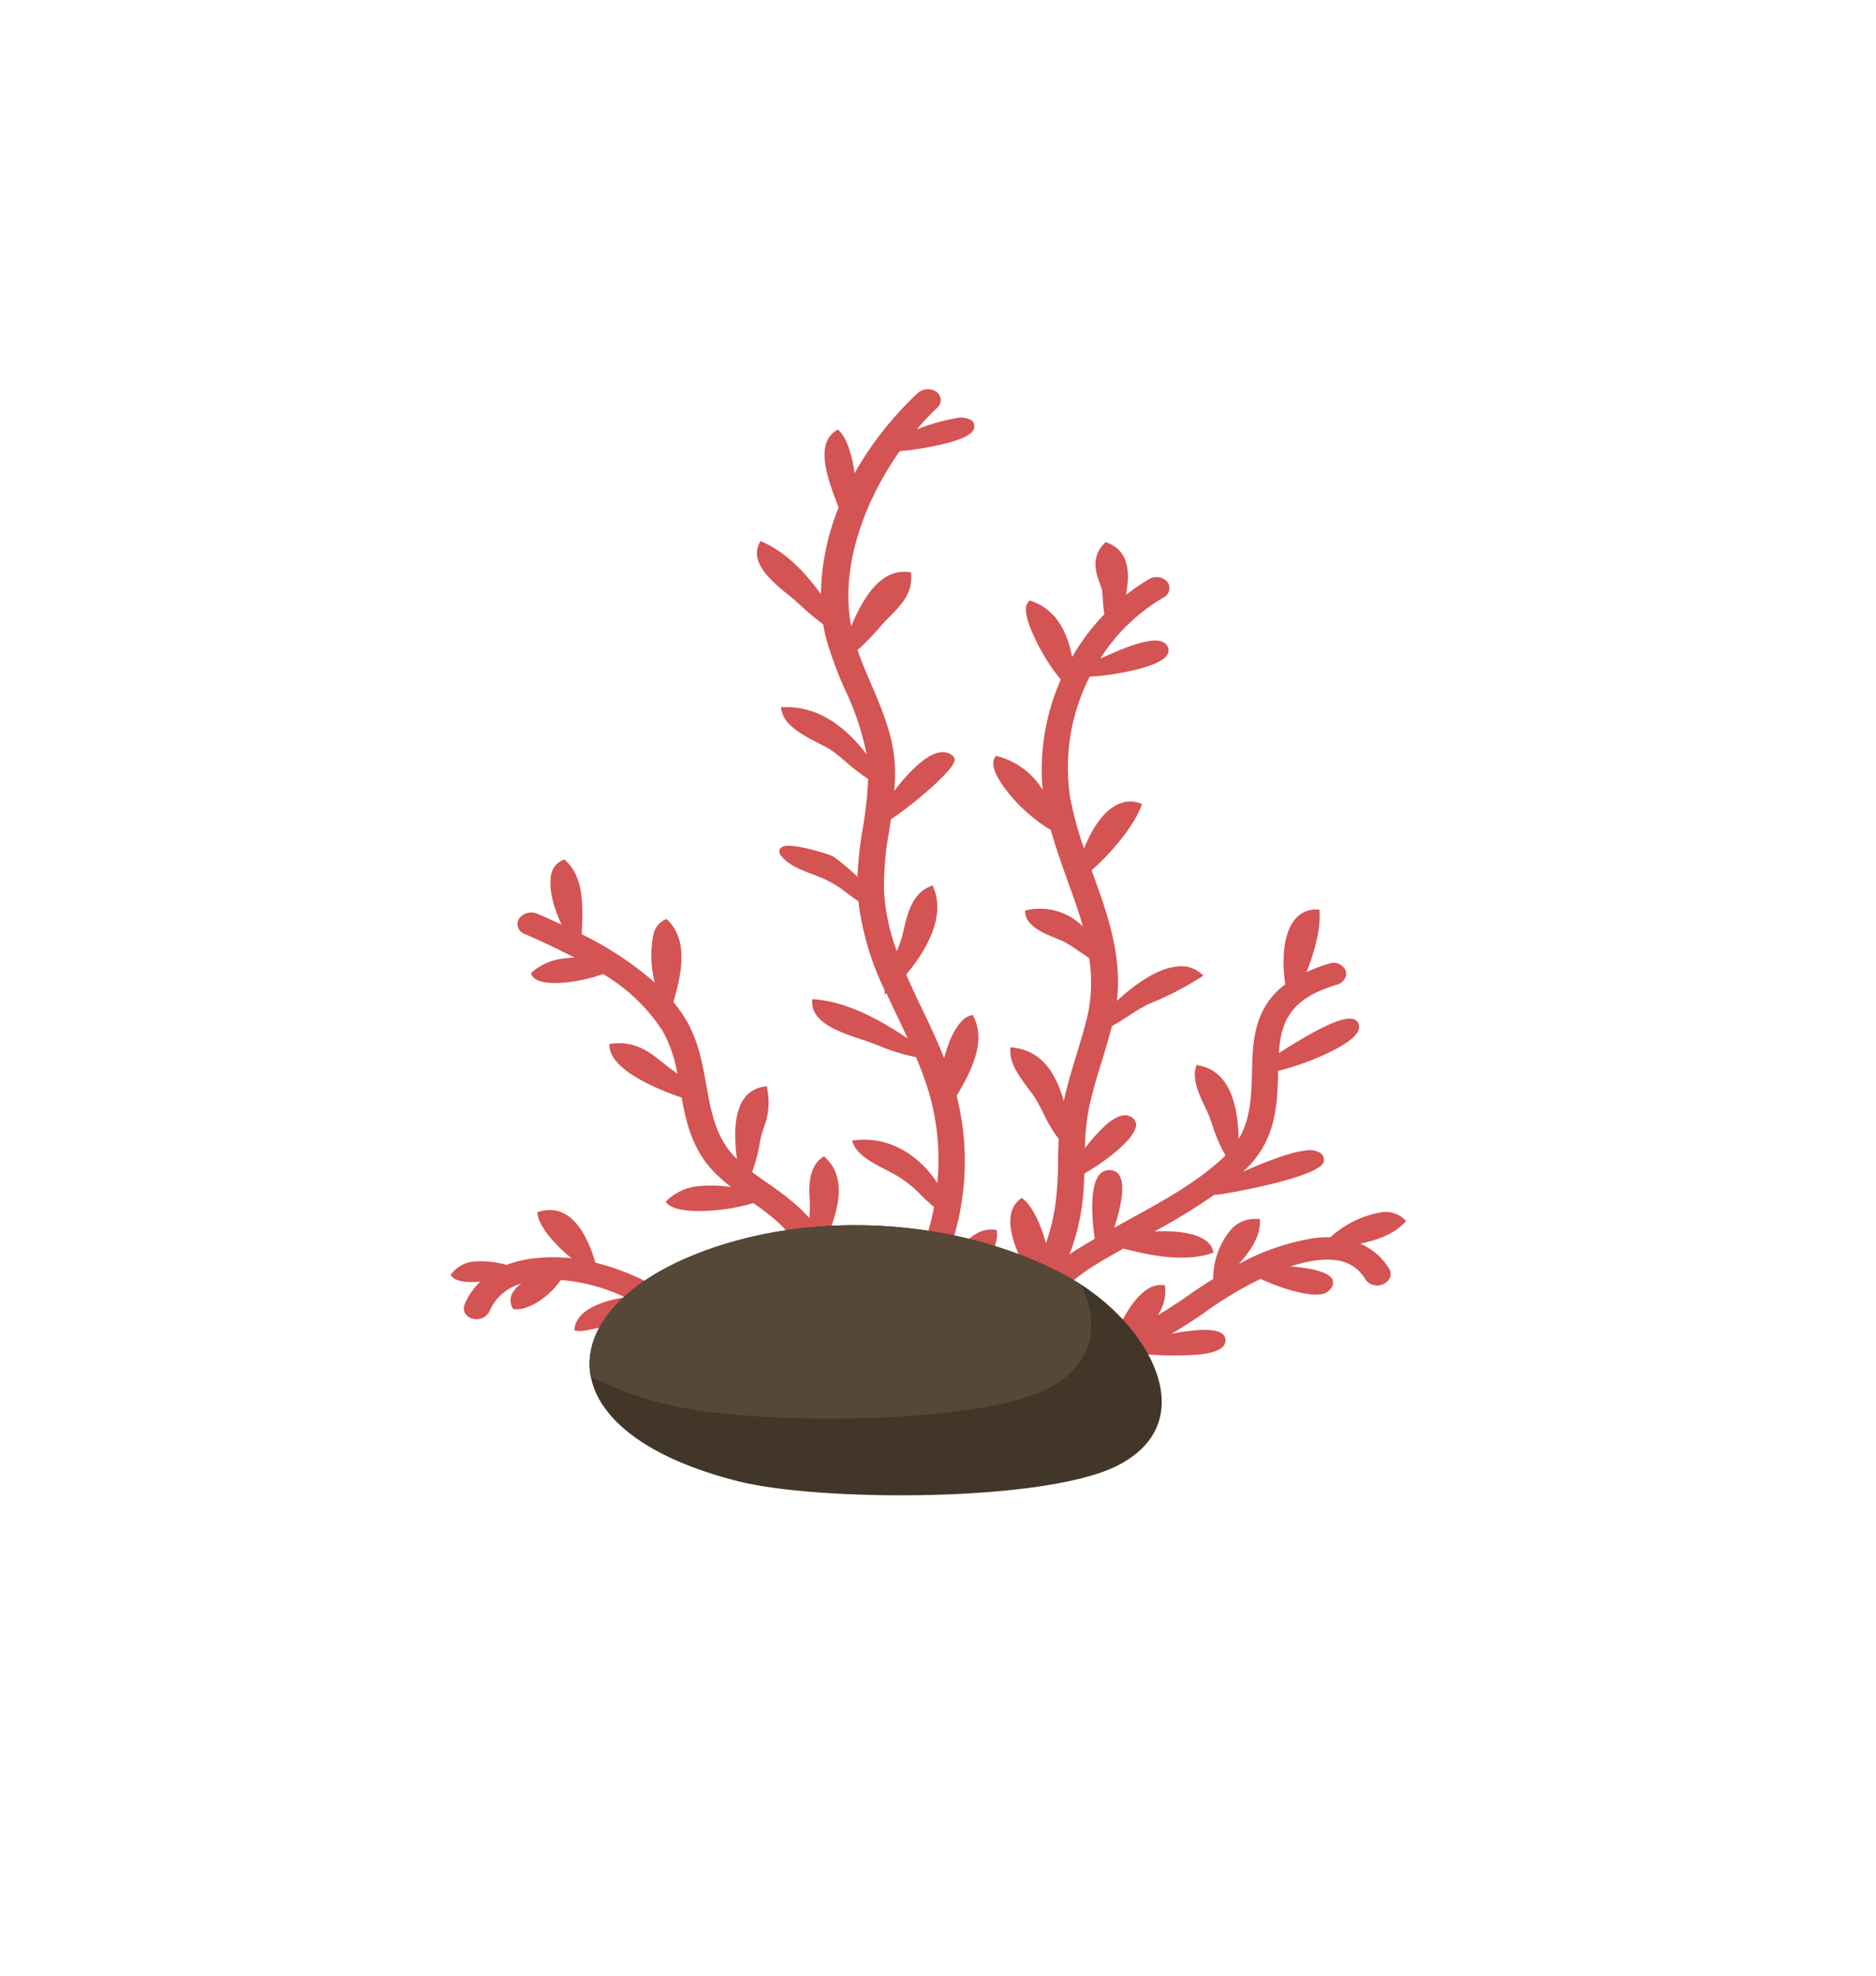 <svg id="Layer_1" data-name="Layer 1" xmlns="http://www.w3.org/2000/svg" width="281.48" height="296.47" viewBox="0 0 281.48 296.47">
  <defs>
    <style>
      .cls-1 {
        fill: #d45353;
      }

      .cls-2 {
        fill: #607718;
      }

      .cls-3 {
        fill: #423628;
      }

      .cls-4 {
        fill: #564837;
      }
    </style>
  </defs>
  <path class="cls-1" d="M207.13,181.9a15.09,15.09,0,0,0-7.52,3.73,16.41,16.41,0,0,0-2.3.1,34.67,34.67,0,0,0-11.42,3.9c1.71-1.95,3.21-4.08,3.14-6.4v-.35l-.41,0a4.77,4.77,0,0,0-4.29,2.06,11.38,11.38,0,0,0-2.29,6.93c-1.59,1-2.75,1.78-3.26,2.14-1.7,1.22-3.38,2.3-5.05,3.3a6.5,6.5,0,0,0,1.09-4.2l-.06-.31-.37,0a2.41,2.41,0,0,0-.6,0c-2.95.34-5.27,4.77-6.73,8a42.37,42.37,0,0,1-10.8,3.06c.64-.48,1.25-1,1.8-1.41s2.38-4,1.72-5.2a1.1,1.1,0,0,0-1.15-.51l-.19.06c-2.16,1.06-5.24,4.69-6.79,7.44-1.11,0-2.23,0-3.35-.08a55.9,55.9,0,0,0,7.15-6.67,44.87,44.87,0,0,1,7.61-6.9c1.74-1.15,3.62-2.22,5.51-3.27,3.47.91,7.23,1.65,10.64,1.26a12.73,12.73,0,0,0,2.43-.51l.44-.14-.11-.38c-.65-2.34-4.73-3-8.75-2.8a88.18,88.18,0,0,0,9-5.52l.43,0c2.33-.26,16.22-2.83,16-5.15a1.32,1.32,0,0,0-.54-1.11,3.19,3.19,0,0,0-2.28-.35c-2.41.28-6.15,1.76-9.35,3.18.22-.21.45-.4.66-.61,4.37-4.39,4.5-9.57,4.63-14.16,0-.12,0-.24,0-.36,3.88-.95,10.22-3.46,11.77-5.6a1.51,1.51,0,0,0,.29-1.52c-.13-.32-.53-.84-1.71-.7-2.2.25-6.32,2.64-10.24,5.15.33-4.68,1.62-8.15,8.71-10.27a2,2,0,0,0,1.17-.87,1.48,1.48,0,0,0,.13-1.29,2,2,0,0,0-2.48-1,25.56,25.56,0,0,0-3.38,1.27c1.22-3,2.14-6.59,1.95-9l0-.39h-.46a4,4,0,0,0-3.29,1.57c-1.93,2.42-1.81,6.91-1.38,9.65-4.76,3.6-4.9,8.56-5,13.39-.09,3.37-.21,6.81-2,9.82-.09-4.32-1-10-5.81-11l-.51-.11-.12.44c-.5,1.8.49,3.93,1.36,5.8.25.52.49,1,.67,1.48s.33.89.51,1.43a22.48,22.48,0,0,0,1.93,4.44c-4,3.85-9.24,6.75-14.36,9.54l-.16.09-2.18,1.2c.92-2.8,1.73-6.35.78-7.84a1.67,1.67,0,0,0-1.38-.8,1.94,1.94,0,0,0-1.74.84c-1.34,1.83-1,6.59-.58,9.46-1.18.7-2.37,1.39-3.5,2.14l-.3.22a32.2,32.2,0,0,0,2-8.31c.14-1.29.2-2.57.24-3.84,3-1.69,7-4.77,7.64-6.72a1.34,1.34,0,0,0-.55-1.73,1.86,1.86,0,0,0-1.24-.27c-1.67.2-3.65,2.25-5.76,4.89a34.08,34.08,0,0,1,.58-5.89,73.68,73.68,0,0,1,2-7.26c.51-1.67,1-3.4,1.47-5.14.83-.46,1.69-1,2.53-1.55a33.14,33.14,0,0,1,2.89-1.73,46.18,46.18,0,0,0,7.84-4l.46-.3-.39-.34a4.59,4.59,0,0,0-3.7-1c-2.94.33-6.31,2.75-8.88,5.15.79-6.93-1.47-13.17-3.67-19.24,0-.12-.08-.25-.13-.37,2.93-2.55,6.37-6.68,7.42-9.57l.14-.38-.42-.14a4.22,4.22,0,0,0-1.82-.19c-3.05.35-5.22,3.92-6.46,7a51.41,51.41,0,0,1-2.07-7.57,30,30,0,0,1,2.93-18.21c.82,0,1.65-.11,2.16-.17.81-.1,8-1,9.41-3a1.25,1.25,0,0,0,.13-1.32c-.24-.5-.88-1.06-2.54-.87-2.06.24-5.1,1.54-7.58,2.67a27.77,27.77,0,0,1,9.48-9.16,1.58,1.58,0,0,0,.58-2.36,2.22,2.22,0,0,0-2.73-.42,32.35,32.35,0,0,0-3.48,2.39c.64-3.33.46-6.53-2.7-7.8l-.37-.15-.25.28c-2,2.17-1.15,4.44-.55,6.09.09.24.17.47.23.64a13.38,13.38,0,0,1,.18,1.64,20.8,20.8,0,0,0,.22,2.19,32.83,32.83,0,0,0-4.83,6.42c-.69-3.46-2.14-6.93-6-8.36l-.39-.14-.25.32c-.18.24-.76,1,.44,4a30.4,30.4,0,0,0,4.49,7.57,33.5,33.5,0,0,0-2.72,16.54,11.28,11.28,0,0,0-6.61-5l-.42-.1-.19.34c-.5.9,0,2.34,1.38,4.3a24.41,24.41,0,0,0,7.07,6.49c.72,2.58,1.61,5.09,2.49,7.53s1.67,4.65,2.33,6.95a9.09,9.09,0,0,0-8.23-2.5l-.44.09,0,.38c.24,2,2.78,3.05,4.83,3.87.38.16.75.3,1,.43a25.85,25.85,0,0,1,2.29,1.46c.49.33,1,.66,1.48,1a23,23,0,0,1-.31,8.91c-.46,1.89-1.05,3.81-1.64,5.75-.68,2.2-1.35,4.48-1.86,6.79-1.07-3.78-3-7.41-7.44-8l-.57-.08,0,.5c-.11,2,1.46,4.06,2.84,5.9.38.49.74,1,1,1.42s.71,1.27,1.1,2.05a20.39,20.39,0,0,0,2.31,3.89c-.05,1.11-.08,2.2-.1,3.28,0,1.74-.07,3.7-.28,5.58a30.19,30.19,0,0,1-1.53,6.79c-.76-2.81-2.05-5.51-3.29-6.52l-.35-.29-.36.3c-2.94,2.52-.46,7.76,1.54,11.58a36.38,36.38,0,0,1-9.38,9.68,2.42,2.42,0,0,0-.71,0,30.88,30.88,0,0,0-.94-3.27,25.94,25.94,0,0,1-.87-3.14c3-2.63,7.35-6.72,7-10l0-.31-.36-.06a3.94,3.94,0,0,0-1,0c-2.29.27-4.35,2.62-5.8,5.17a35.42,35.42,0,0,1,1-5.18,39.88,39.88,0,0,0,.12-20.06c2.16-3.69,4.42-8,2.59-11.79l-.18-.38-.46.15c-1.75.6-3,3.53-3.5,5.22-.12.35-.23.73-.34,1.12-1-2.53-2.15-5-3.3-7.36-.83-1.74-1.64-3.46-2.39-5.18,3-3.52,5.9-8.63,4.15-12.91l-.19-.46-.51.23c-2.57,1.1-3.27,4.1-3.83,6.5-.09.4-.18.78-.27,1.12a19.5,19.5,0,0,1-.76,2,31.3,31.3,0,0,1-1.91-9,46,46,0,0,1,.8-9.15c.08-.53.15-1.07.23-1.6,3.32-2.21,8.74-6.81,9.46-8.53a.83.83,0,0,0-.15-1,2.41,2.41,0,0,0-1.87-.53c-2.16.25-4.84,3.07-6.94,5.78a25.78,25.78,0,0,0,0-5.12c-.47-3.91-2-7.51-3.51-11-.7-1.64-1.41-3.32-2-5a31.81,31.81,0,0,0,3.3-3.39c.4-.46.74-.85,1-1.1l.15-.15c2-2,3.8-3.75,3.61-6.67l0-.33-.38-.06a5,5,0,0,0-1.34,0c-3.47.4-5.81,4.56-7.28,8.12-1.7-8.67,1.84-18.57,7.28-26.27l1.19-.12c1-.12,9.76-1.19,10-3.43a1.19,1.19,0,0,0-.41-1.06,3.07,3.07,0,0,0-2.24-.34,28.58,28.58,0,0,0-6,1.71,40.27,40.27,0,0,1,3.09-3.27,1.52,1.52,0,0,0-.11-2.38,2.3,2.3,0,0,0-2.8.17A50.33,50.33,0,0,0,128.22,71c-.32-2.63-1.19-5.25-2.21-6.27l-.31-.31-.38.27c-3.09,2.13-1,7.46.34,11,.06.16.12.3.17.45a36.08,36.08,0,0,0-2.66,13c-2.34-3.24-5.12-6.16-8.58-7.75l-.51-.23-.21.48c-1.32,2.94,2.11,5.73,4.37,7.57l.21.17c.5.4,1.09.93,1.73,1.5a35.41,35.41,0,0,0,3.33,2.77,24.46,24.46,0,0,0,.55,2.51,56.57,56.57,0,0,0,2.81,7.47,41,41,0,0,1,3.16,9.55c-3.66-4.78-7.76-7.19-12.26-7.09h-.6l.1.5c.42,2.27,3.37,3.81,5.73,5,.54.28,1.06.55,1.49.8a26.4,26.4,0,0,1,2.53,2,32.2,32.2,0,0,0,3.24,2.48,56.38,56.38,0,0,1-.78,7.22,58.79,58.79,0,0,0-.83,7.44,34.92,34.92,0,0,0-3.58-3c-.41-.3-5.26-1.83-7.12-1.62-.83.09-1.08.54-1,.93l0,.14c.87,1.62,3.1,2.47,5.06,3.22.77.3,1.5.58,2.14.9a17.7,17.7,0,0,1,3.09,2c.53.39,1,.76,1.55,1.1a42.28,42.28,0,0,0,3.91,13.27l.06.79L133,149c.55,1.21,1.12,2.41,1.69,3.6s1,2.13,1.52,3.22c-4.24-2.88-9-5.44-13.76-5.87l-.59-.05v.5c0,3.12,4.48,4.58,7.42,5.55l.26.08c.65.21,1.43.51,2.28.83a28.62,28.62,0,0,0,5.61,1.74,46.48,46.48,0,0,1,2,5.49,36.11,36.11,0,0,1,1.21,13.41c-2.57-4-7-7-12.18-6.45l-.65.07.23.52c.76,1.72,2.85,2.81,4.87,3.85a24.53,24.53,0,0,1,2.27,1.28,17.6,17.6,0,0,1,3.07,2.59c.65.62,1.27,1.22,1.9,1.73-.16.86-.36,1.71-.58,2.57a28.86,28.86,0,0,0-1.1,9.68,14.18,14.18,0,0,0-6.27-4.11l-.55-.16-.13.49c-.67,2.6,2.14,5,4.18,6.72.29.25.57.48.8.69a30.54,30.54,0,0,1,2.07,2.32c.64.76,1.28,1.53,1.93,2.21.08.31.12.63.17,1-6.56-2.79-10.67-5.71-13.71-11.53a51.59,51.59,0,0,0-3-5c1.68-4,3.25-9,0-12.18l-.32-.32-.39.28c-2.16,1.57-1.84,5.35-1.75,6.1a17.23,17.23,0,0,1-.07,2.78.49.49,0,0,1,0,.12,24.26,24.26,0,0,0-1.74-1.78,44.19,44.19,0,0,0-4.51-3.45c-.81-.57-1.59-1.12-2.34-1.69a21.32,21.32,0,0,0,1.09-4,16.28,16.28,0,0,1,.71-2.76,10.31,10.31,0,0,0,.49-5.65l-.05-.45-.53.08a4.28,4.28,0,0,0-2.72,1.52c-1.7,2.07-1.73,5.82-1.25,9.32-.18-.18-.36-.34-.53-.52-2.72-3-3.38-6.66-4.08-10.62-.59-3.3-1.21-6.71-3.1-9.85a21.62,21.62,0,0,0-1.82-2.56c1.09-3.89,2.35-9-.77-12.2l-.26-.27-.37.17a3.17,3.17,0,0,0-1.6,2.13,16.1,16.1,0,0,0,.19,7.24,49.46,49.46,0,0,0-10.94-7.23c0-.17,0-.32,0-.49.15-3.55.35-8-2.38-10.52l-.26-.24-.35.16a3,3,0,0,0-1.67,2.55c-.28,2,.56,4.9,1.63,7.08-1.24-.58-2.48-1.13-3.7-1.66a2.3,2.3,0,0,0-2.69.77,1.48,1.48,0,0,0-.16,1.29,1.67,1.67,0,0,0,1,1c2.49,1.07,5,2.26,7.51,3.56-.39,0-.78,0-1.18.09a8.59,8.59,0,0,0-5.2,2.06l-.2.21.12.24c.69,1.33,3.37,1.32,5.49,1.08a24.15,24.15,0,0,0,5.23-1.23,27.28,27.28,0,0,1,8.87,8.44,19.85,19.85,0,0,1,2.28,6.52l-.09-.07c-.63-.46-1.22-.87-1.64-1.23l-.18-.14c-2.19-1.77-4.25-3.44-7.77-3.09l-.51.05,0,.42c.29,3.47,6.76,6.24,10.82,7.64.7,3.78,1.61,7.62,4.61,10.88a22.88,22.88,0,0,0,2.84,2.55,19.47,19.47,0,0,0-4.75-.16,8,8,0,0,0-4.81,2.08l-.3.3.29.28c1.53,1.45,6,1.11,7.92.9a27.5,27.5,0,0,0,4.94-1,34.93,34.93,0,0,1,3.72,2.86,29.55,29.55,0,0,1,5.68,7.53,14.72,14.72,0,0,0-7.47-1.71,5.88,5.88,0,0,0-1.25.27l-.5.17.21.41c1.54,3,7.68,4.93,12.3,6.33,3,4,6.89,6.54,12.23,8.88a27.47,27.47,0,0,1-5.48,1.16,54.34,54.34,0,0,1-6.65.29l-2.24-3.09c-1.45-2-2.95-4.13-4.51-6.16l-.27-.36-.43.25c-1.55.89-2,2.42-1.22,4.3a13.63,13.63,0,0,0,3.81,4.77c-5.6-.65-9.7-3.58-14-7.11a20.18,20.18,0,0,0-1-9.68l-.17-.33-.41,0a2.83,2.83,0,0,0-2.33,1.49c-.74,1.39-.45,3.51.16,5.52a36.26,36.26,0,0,0-13.87-6.86c-.75-2.69-2.86-8.38-7.39-7.86a6.23,6.23,0,0,0-.9.18l-.41.12.06.37c.3,1.94,2.74,4.66,5.08,6.53a25.24,25.24,0,0,0-5.49,0A17.36,17.36,0,0,0,76,189.77a14,14,0,0,0-4.8-.51,4.72,4.72,0,0,0-3.4,1.78l-.2.27.23.23c.86.9,2.9.87,4.22.74a10.36,10.36,0,0,0-2.34,3.43,1.48,1.48,0,0,0,.07,1.3,1.84,1.84,0,0,0,1.13.83,2.19,2.19,0,0,0,2.53-1.1,7.21,7.21,0,0,1,4.79-4.16A4.26,4.26,0,0,0,76.88,194a2.26,2.26,0,0,0,0,2.17l.12.24.31,0a3.06,3.06,0,0,0,.6,0c2.33-.27,5-2.52,6.21-4.36a21.75,21.75,0,0,1,2.46.29,27.81,27.81,0,0,1,7.24,2.3c-3.33.45-7.2,1.87-7.6,4.56l-.06.39.45.07a3.29,3.29,0,0,0,.93,0,55.93,55.93,0,0,0,10.24-2.75,67.72,67.72,0,0,1,6.12,4.62c.75.61,1.5,1.22,2.27,1.81a14.92,14.92,0,0,0-2.23.08c-2.44.28-4.21,1.18-5,2.54l-.18.31.31.21c1.13.76,2.75,1,5,.76a38.28,38.28,0,0,0,5.38-1.17l.45-.12a24.34,24.34,0,0,0,11.56,3.93,62.21,62.21,0,0,0,11.44-.14,28.19,28.19,0,0,0,8.3-2.08h.08a3.43,3.43,0,0,0,.44-.09c.49-.16,1-.35,1.43-.54a3,3,0,0,0,.45-.1,42.49,42.49,0,0,0,12,.35A49,49,0,0,0,170.22,203a48.34,48.34,0,0,0,9.77.21c2.43-.28,3.69-.89,3.86-1.86a1.22,1.22,0,0,0-.4-1.2c-.72-.62-2.3-.78-4.83-.49-.92.1-1.89.26-2.86.44,1.84-1.07,3.66-2.24,5.49-3.55a55.58,55.58,0,0,1,7.88-4.68c2.55,1.16,6.58,2.59,8.87,2.32a2.21,2.21,0,0,0,1.78-1,1.24,1.24,0,0,0,0-1.46c-.75-1-3.44-1.52-6.14-1.73a21.07,21.07,0,0,1,4-.93,11.09,11.09,0,0,1,2.89,0A5.79,5.79,0,0,1,204.9,192a2.16,2.16,0,0,0,2.66.65,1.88,1.88,0,0,0,1-1,1.44,1.44,0,0,0-.12-1.29,9.3,9.3,0,0,0-4.35-3.77c2.55-.56,5-1.4,6.62-3.12l.26-.29-.26-.26A4.12,4.12,0,0,0,207.13,181.9Z"/>
  <path class="cls-2" d="M266.6,27.94Z"/>
  <g>
    <path class="cls-3" d="M160.44,191.66c-14.53-8.06-34-9.93-50-5.51a55.44,55.44,0,0,0-8.35,3C82.36,198.26,83,215.32,111,222.29c12.27,3,45.57,3.09,56.51-2.33C181,213.26,172.17,198.17,160.44,191.66Z"/>
    <path class="cls-4" d="M160.44,191.66c-14.53-8.06-34-9.93-50-5.51a55.44,55.44,0,0,0-8.35,3c-9.87,4.54-14.65,11.08-13.47,17.35a54.33,54.33,0,0,0,11.79,4.28c12.27,3,45.57,3.1,56.51-2.33,7.38-3.66,8.08-9.81,5.3-15.71C161.65,192.36,161.05,192,160.44,191.66Z"/>
  </g>
</svg>
